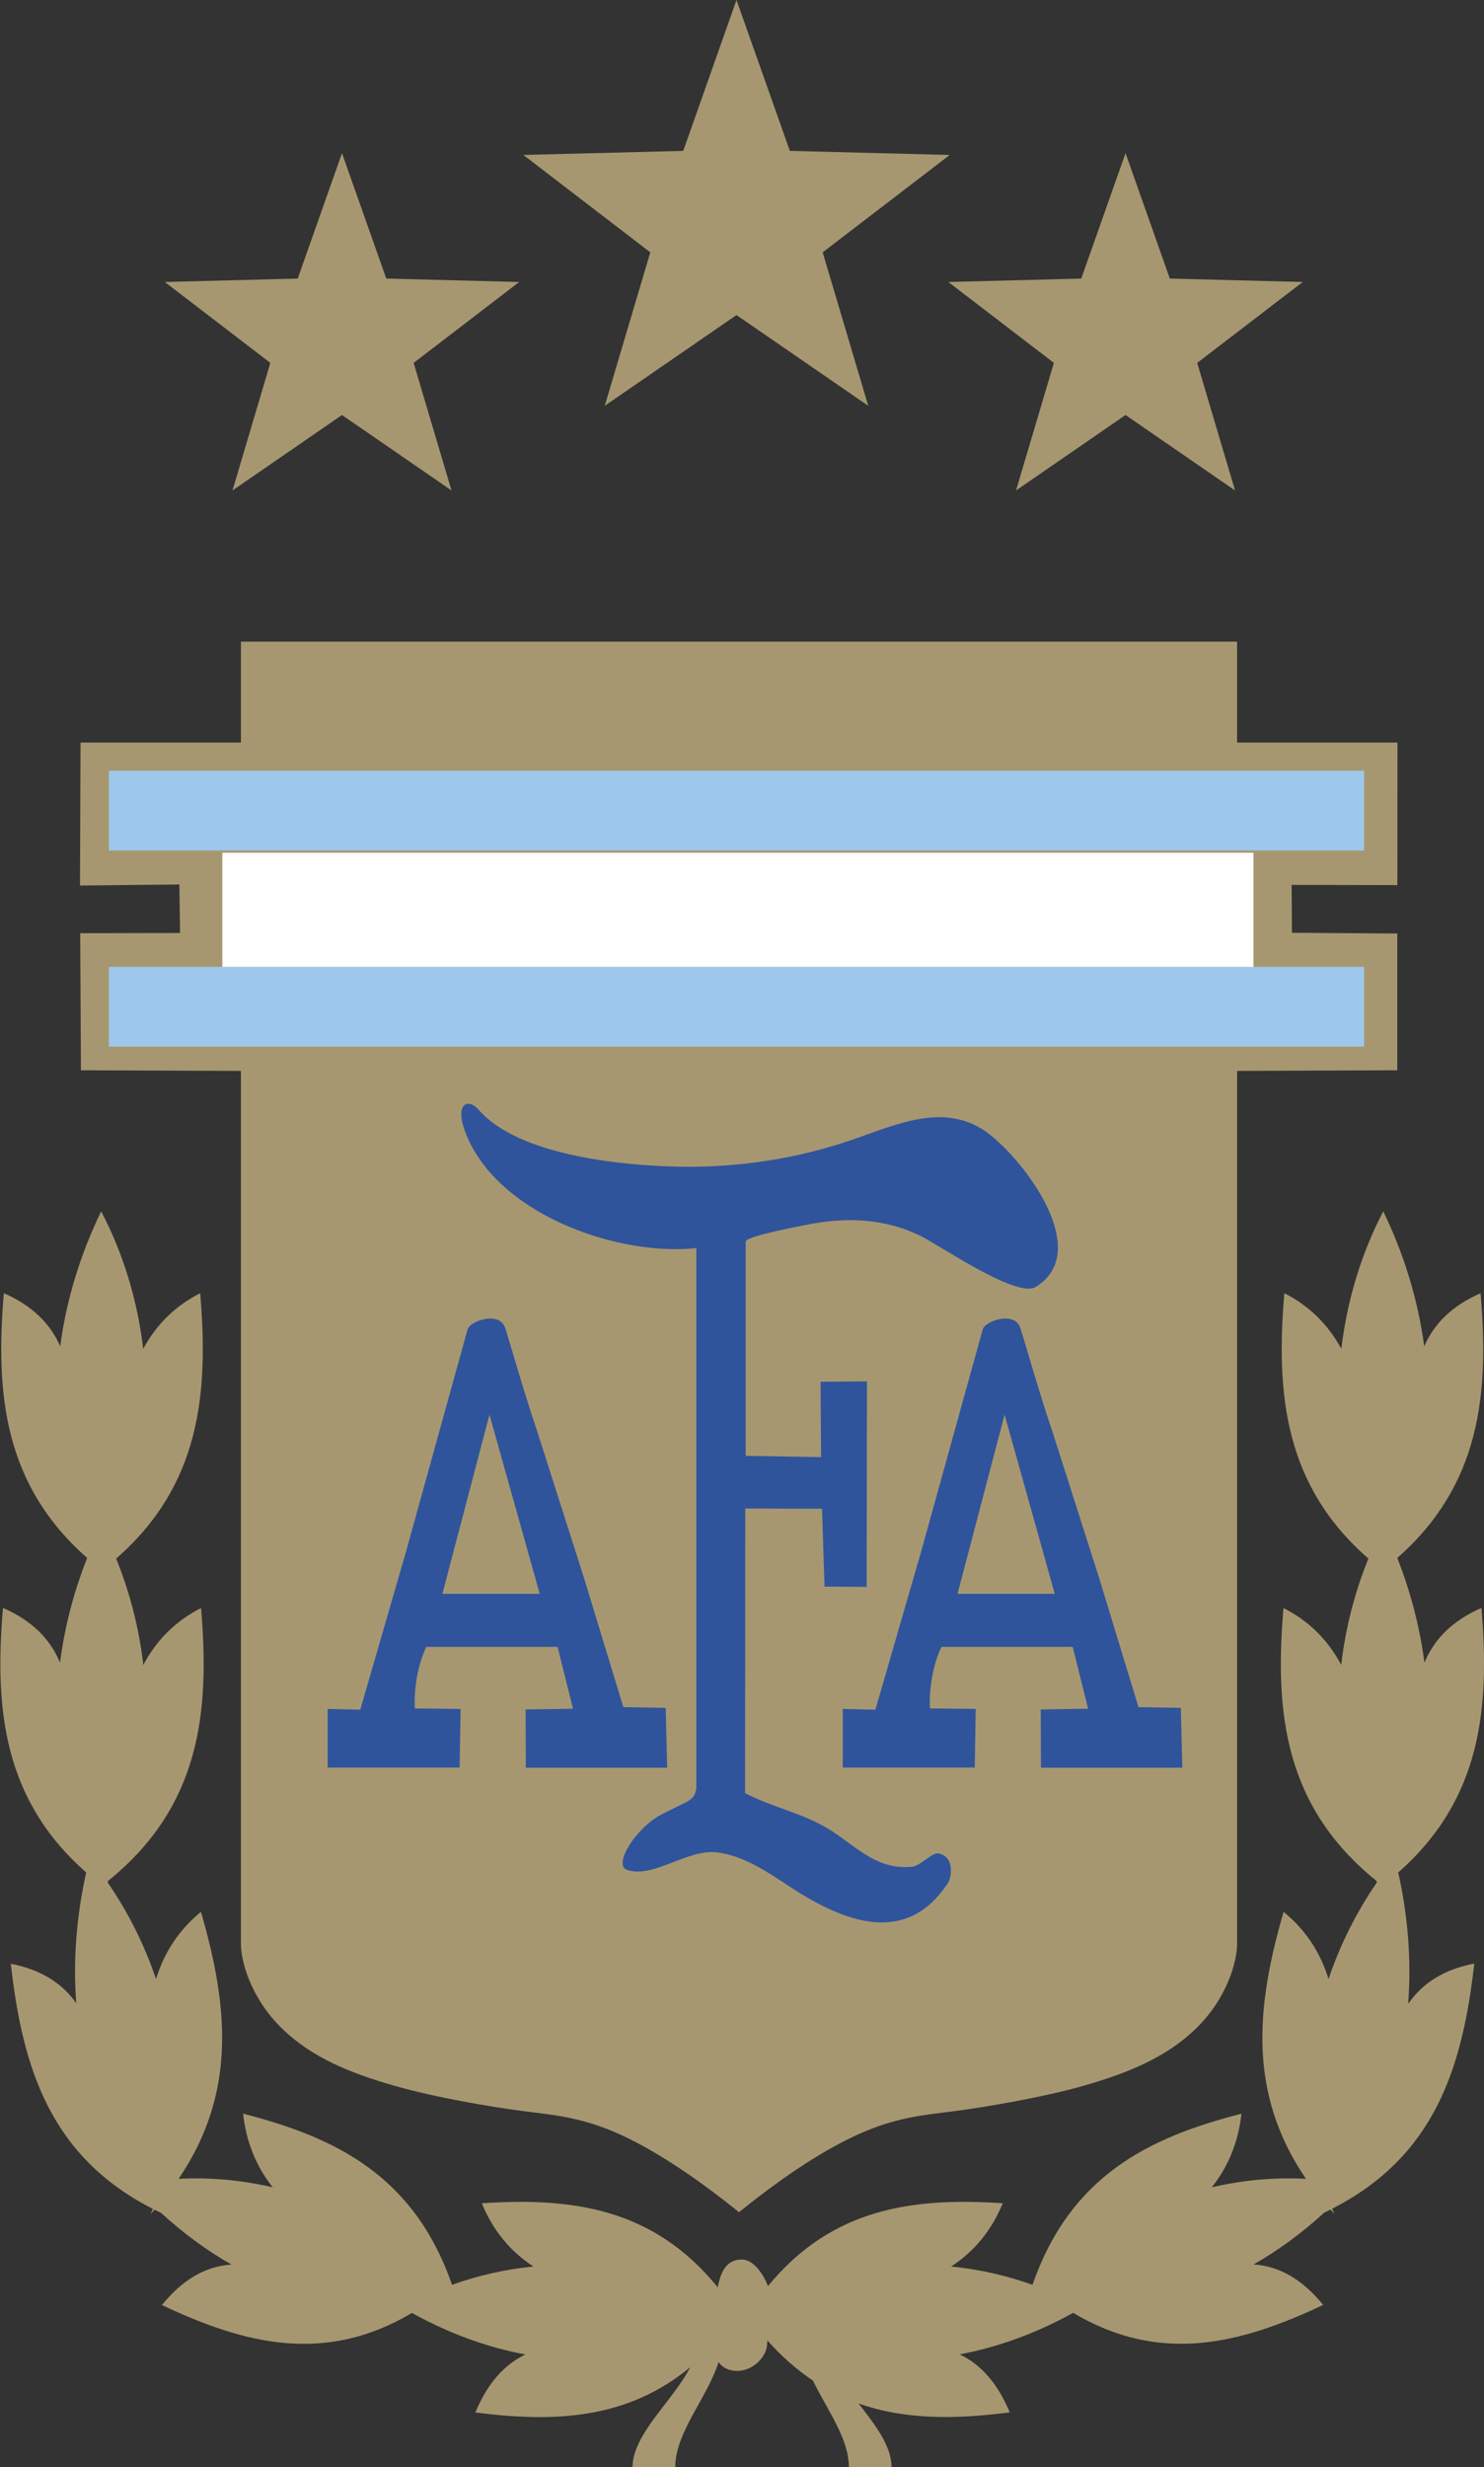 <?xml version="1.0" encoding="UTF-8"?>
<svg id="Capa_2" data-name="Capa 2" xmlns="http://www.w3.org/2000/svg" viewBox="0 0 138.77 230.55">
  <rect x="0" y="0" width="138.77" height="230.55" fill="#333333" stroke="none"/>
  <defs>
    <style>
      .cls-1 {
        fill: #9dc8ec;
      }

      .cls-2 {
        fill: #fff;
      }

      .cls-3 {
        fill: #2f549b;
      }

      .cls-3, .cls-4 {
        fill-rule: evenodd;
      }

      .cls-4 {
        fill: #a79770;
      }
    </style>
  </defs>
  <g id="Capa_2-2" data-name="Capa 2">
    <g>
      <path class="cls-4" d="M69.09,206.7c-3.62-2.9-7.37-5.52-11-7.2-3.63-1.67-6.34-1.87-9.15-2.23-2.81-.36-8.19-1.25-12.17-2.4-3.98-1.15-7.6-2.59-10.41-5.33-2.81-2.73-3.83-6.13-3.83-7.89v-81.58l-14.96-.06-.07-12.81,9.34-.02-.07-4.53-9.29.1.05-13.36h15v-9.43h93.15v9.43h15s-.01,13.32-.01,13.32l-9.89-.02.03,4.47,9.85.07v12.78s-14.98.06-14.98.06v81.58c0,1.76-1.02,5.16-3.83,7.89-2.81,2.74-6.44,4.18-10.41,5.33-3.98,1.14-9.36,2.03-12.17,2.4-2.81.36-5.52.56-9.15,2.23-3.63,1.67-7.38,4.29-11,7.2"/>
      <g>
        <path class="cls-3" d="M62.25,159.59l-3.96-.07-3.68-12.07-4.36-13.65c-1.3-3.84-2.5-8.13-3.01-9.71-.51-1.58-3.16-.71-3.5.08l-5.76,20.77-4.29,14.82-3.05-.07v5.48s12.34,0,12.34,0l.09-5.48-4.28-.05c-.09-1.69.23-4.02,1.08-5.75h12.27l1.44,5.78-4.43.07.02,5.44h13.22l-.14-5.59ZM41.37,148.93l4.4-16.74,4.7,16.74h-9.1Z"/>
        <path class="cls-3" d="M110.42,159.59l-3.96-.07-3.68-12.07-4.36-13.65c-1.3-3.84-2.5-8.13-3.01-9.71-.51-1.58-3.16-.71-3.5.08l-5.76,20.77-4.29,14.82-3.05-.07v5.48s12.34,0,12.34,0l.09-5.48-4.28-.05c-.09-1.69.23-4.02,1.08-5.75h12.27l1.44,5.78-4.43.07.02,5.44h13.22l-.14-5.59ZM89.54,148.93l4.4-16.74,4.69,16.74h-9.1Z"/>
        <path class="cls-3" d="M69.69,140.96l7.18.02.23,7.28,3.94.02.03-19.2-4.34.04.05,7.04-7.05-.12v-20.02c0-.53,5.82-1.6,6.58-1.73,3.33-.55,6.56-.32,9.64,1.13,1.75.83,9.09,5.93,10.89,4.84,5.24-3.19-.63-11.33-4.23-14.2-4.08-3.26-8.77-.97-13.03.48-5.16,1.76-10.62,2.58-16.07,2.48-5.23-.1-15.01-1-18.77-5.34-.94-1.09-2.19-.59-1.29,1.94,2.79,7.76,14.2,11.8,21.66,11.01v50.49c-.2,1.21-.74,1.11-3.22,2.41-2.49,1.3-4.57,4.74-3.27,5.19,2.49.87,5.65-2.01,8.5-1.62,2.48.34,4.64,1.82,6.69,3.17,5.05,3.32,10.97,5.7,14.89-.41.19-.31.67-2.36-.95-2.67-.59-.11-1.71,1.18-2.46,1.25-3.25.31-5.08-1.78-7.58-3.39-2.5-1.61-5.45-2.13-8.04-3.5,0-11.36.02-15.23.02-26.59"/>
      </g>
      <rect class="cls-1" x="10.18" y="90.35" width="117.38" height="7.45"/>
      <rect class="cls-1" x="10.18" y="72.02" width="117.38" height="7.45"/>
      <rect class="cls-2" x="20.79" y="79.68" width="96.42" height="10.67"/>
      <polygon class="cls-4" points="31.98 14.31 36.12 26.03 48.55 26.35 38.68 33.91 42.22 45.83 31.98 38.78 21.74 45.83 25.28 33.91 15.41 26.35 27.84 26.03 31.98 14.31"/>
      <polygon class="cls-4" points="105.25 14.31 109.39 26.03 121.82 26.35 111.95 33.91 115.49 45.83 105.25 38.78 95.01 45.83 98.55 33.91 88.68 26.35 101.11 26.03 105.25 14.31"/>
      <path class="cls-4" d="M131.68,187.19c.31-4.06-.03-8.19-.93-12.22,7.73-6.8,8.58-15.25,7.78-24.72-2.64,1.15-4.41,2.87-5.33,5.12-.43-3.34-1.3-6.64-2.54-9.79,7.75-6.8,8.6-15.26,7.79-24.74-2.58,1.13-4.33,2.79-5.27,4.97-.58-4.36-1.9-8.64-3.83-12.62-2.08,3.98-3.39,8.37-3.92,12.85-1.25-2.29-3.02-4.03-5.33-5.2-.81,9.51.05,17.99,7.86,24.8-1.29,3.17-2.15,6.53-2.54,9.94-1.25-2.36-3.05-4.13-5.4-5.32-.84,9.83.11,18.55,8.67,25.48.02.05.05.1.07.15-1.91,2.77-3.44,5.82-4.53,9.04-.77-2.53-2.17-4.62-4.2-6.28-2.54,8.74-3.4,16.9,2.09,24.95-2.96-.16-5.92.12-8.8.79,1.55-1.96,2.48-4.25,2.77-6.88-8.73,2.23-16.01,5.84-19.54,15.99-2.47-.88-5.03-1.46-7.61-1.71,2.17-1.4,3.78-3.37,4.83-5.91-8.43-.56-15.96.45-21.96,7.74-.36-.98-1.3-2.48-2.43-2.48-1.24,0-1.95.82-2.26,2.6-6.01-7.4-13.58-8.42-22.07-7.86,1.05,2.54,2.66,4.5,4.83,5.91-2.58.25-5.14.83-7.61,1.71-3.53-10.15-10.81-13.76-19.54-15.99.29,2.63,1.22,4.92,2.77,6.88-2.88-.67-5.84-.95-8.8-.79,5.48-8.06,4.63-16.21,2.09-24.95-2.03,1.66-3.43,3.76-4.2,6.28-1.09-3.22-2.62-6.27-4.53-9.04.02-.05.05-.1.07-.15,8.56-6.93,9.51-15.65,8.67-25.48-2.35,1.19-4.15,2.96-5.4,5.32-.39-3.41-1.25-6.76-2.54-9.94,7.81-6.81,8.67-15.29,7.86-24.8-2.31,1.17-4.08,2.9-5.33,5.2-.53-4.48-1.84-8.87-3.93-12.85-1.93,3.98-3.26,8.26-3.83,12.62-.94-2.18-2.69-3.84-5.27-4.97-.81,9.48.05,17.94,7.79,24.74-1.25,3.16-2.11,6.45-2.54,9.79-.92-2.26-2.69-3.97-5.33-5.12-.81,9.47.04,17.92,7.78,24.72-.9,4.03-1.24,8.16-.93,12.22-1.34-1.92-3.38-3.16-6.12-3.69,1.09,9.74,3.7,18.03,13.29,22.91-.14.32-.23.5-.23.5.13-.14.25-.29.38-.43.2.1.4.2.61.3,2.04,1.87,4.25,3.5,6.59,4.83-2.4.14-4.57,1.39-6.51,3.78,7.81,3.69,15.28,5.54,23.38.74,3.36,1.86,6.95,3.2,10.61,3.88-2.01.96-3.57,2.75-4.68,5.42,7.42.95,14.21.64,20.09-4.23-1.58,3.12-5.39,6.24-5.39,9.35h3.99c0-3.28,3.04-6.55,4.05-9.83.3.41.78.77,1.54.82,1.5.12,2.9-1.16,3-2.43.01-.12.02-.26.03-.41,1.36,1.53,2.79,2.77,4.26,3.75,1.3,2.7,3.36,5.39,3.36,8.09h3.99c0-1.99-1.55-3.97-3.08-5.95,4.36,1.54,9.1,1.48,14.13.83-1.11-2.67-2.67-4.47-4.68-5.42,3.67-.69,7.25-2.02,10.61-3.88,8.1,4.81,15.57,2.95,23.38-.74-1.94-2.38-4.11-3.64-6.51-3.78,2.34-1.33,4.55-2.96,6.59-4.83.21-.1.41-.2.61-.3.13.15.25.29.38.43,0,0-.09-.18-.23-.51,9.58-4.88,12.19-13.17,13.29-22.91-2.74.53-4.78,1.76-6.12,3.69Z"/>
      <polygon class="cls-4" points="68.87 0 73.86 14.1 88.81 14.48 76.93 23.58 81.19 37.92 68.87 29.44 56.55 37.92 60.81 23.58 48.94 14.48 63.89 14.1 68.87 0"/>
    </g>
  </g>
</svg>